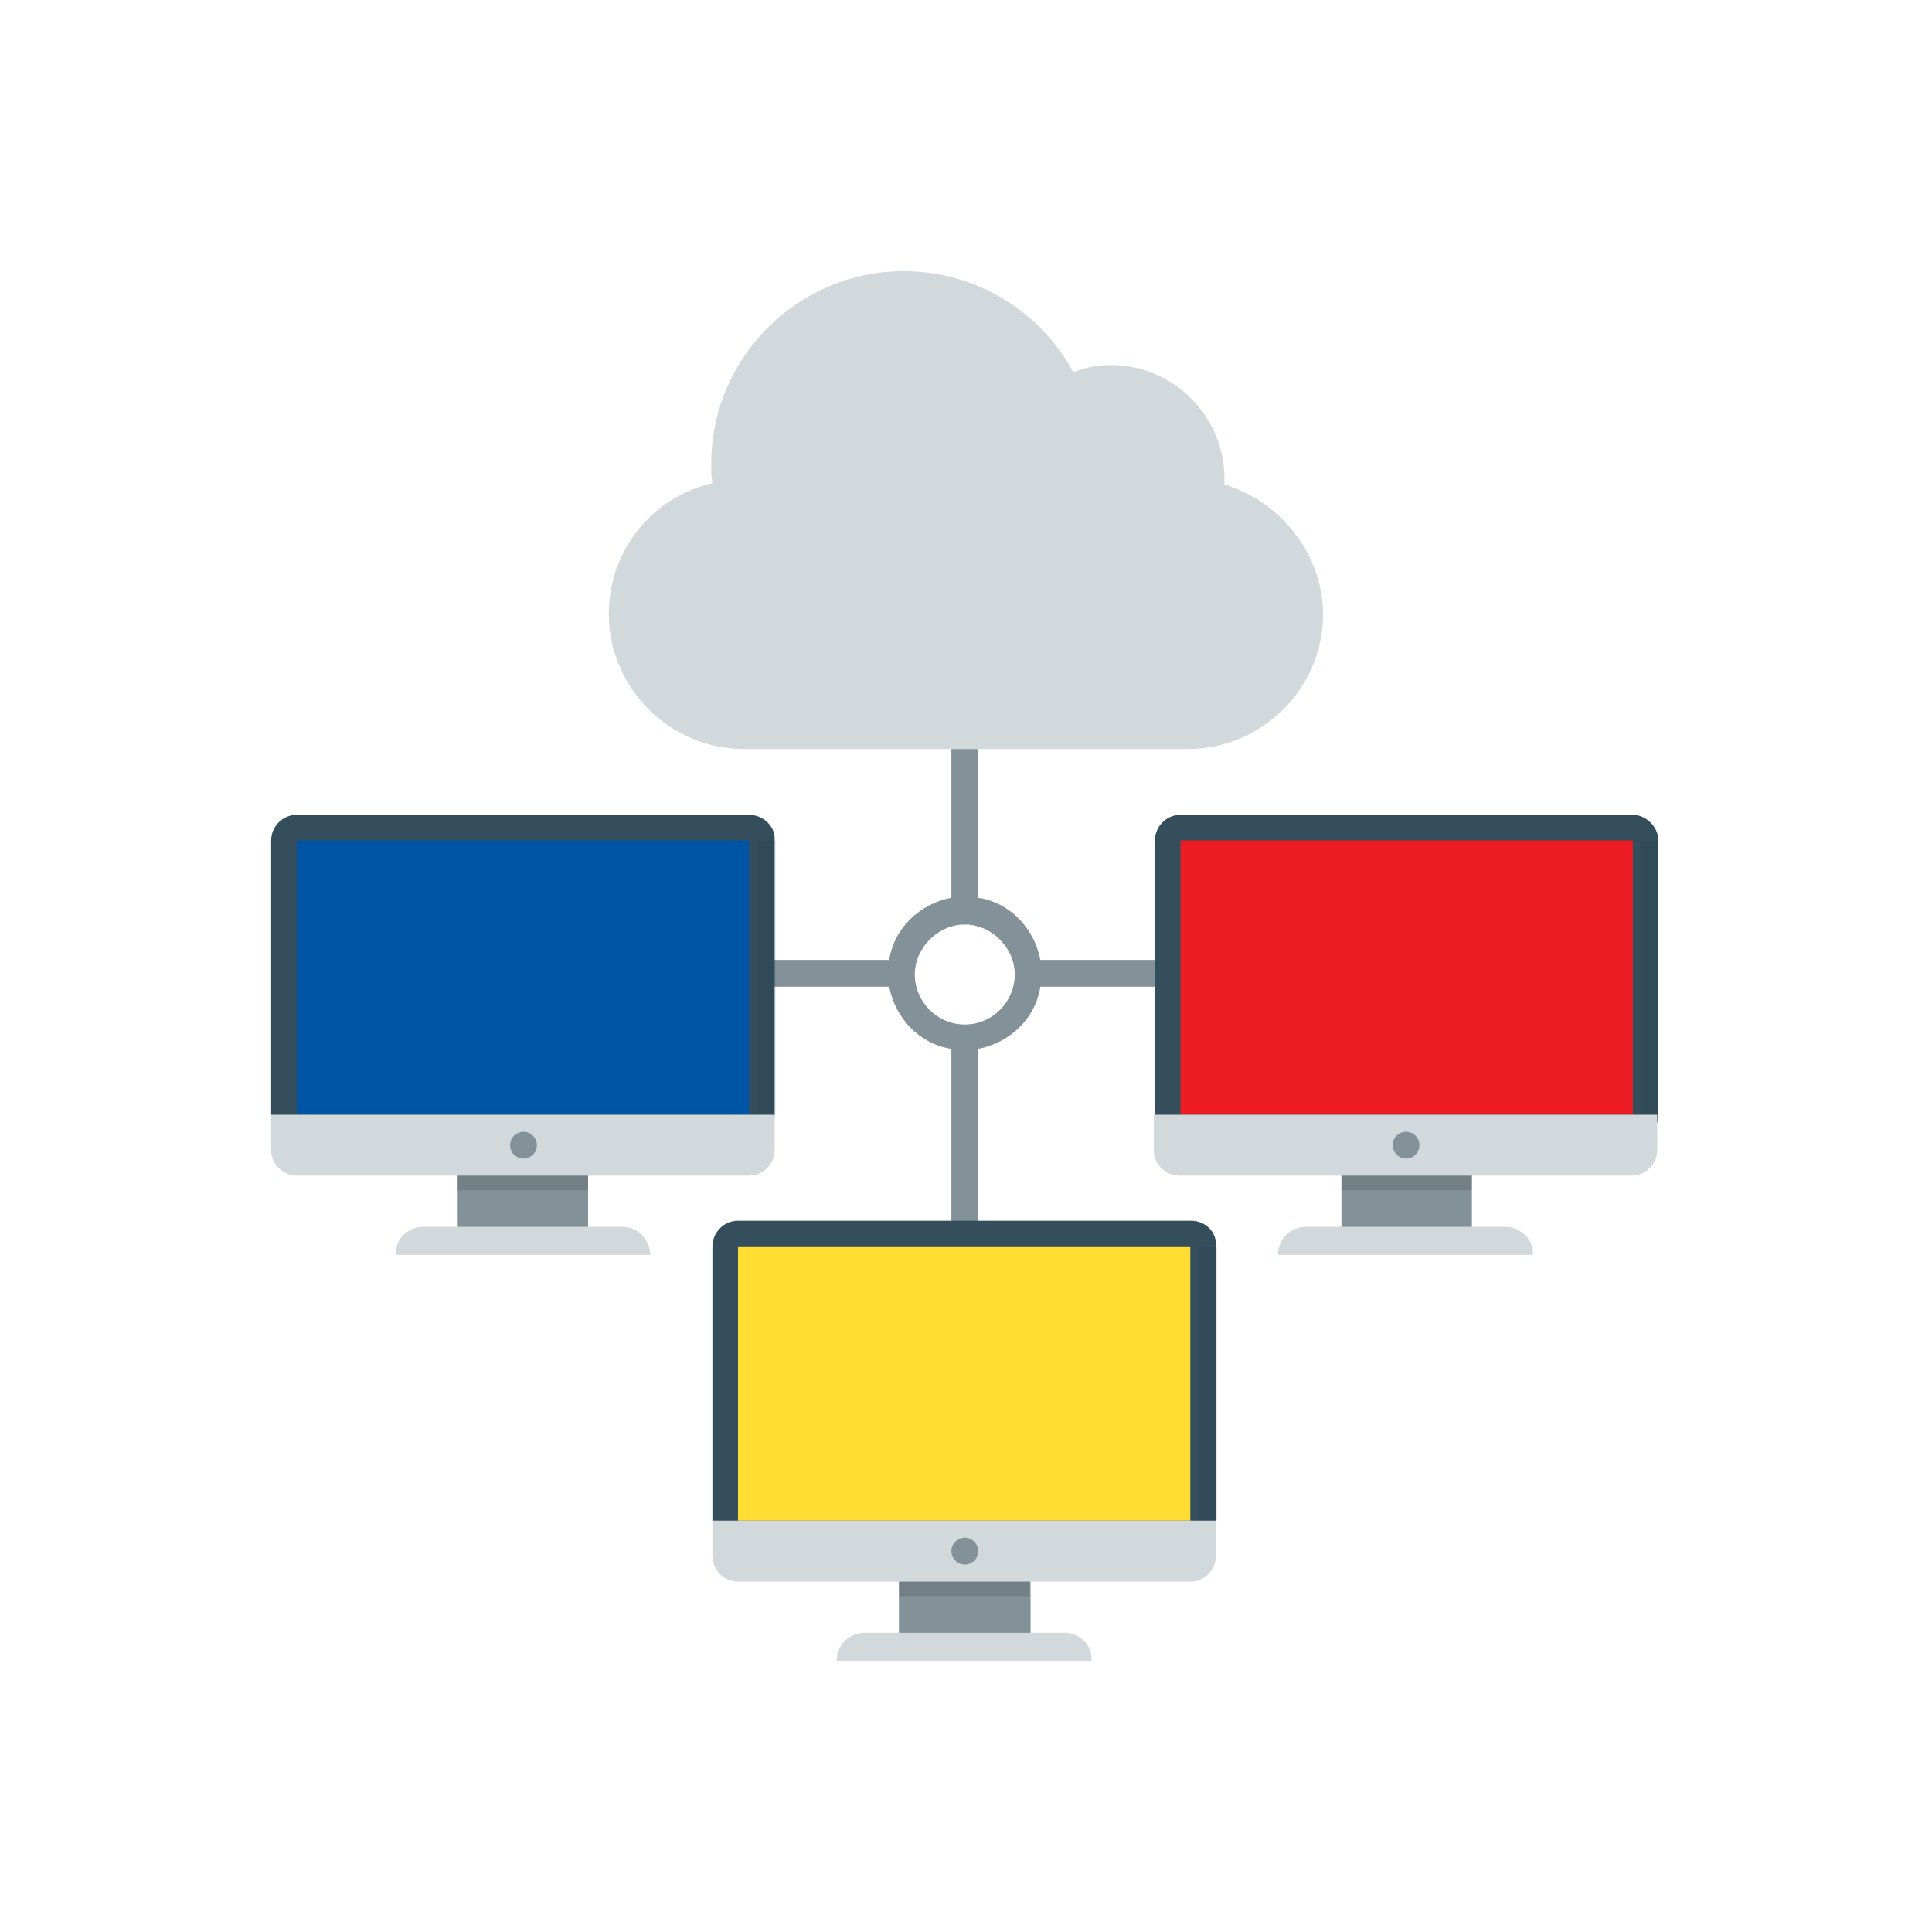 <svg width="114" height="114" viewBox="0 0 114 114" fill="none" xmlns="http://www.w3.org/2000/svg">
<path d="M72.465 56.641H61.388C61.028 54.77 59.59 53.26 57.72 52.972V42.039C57.72 41.607 57.36 41.248 56.928 41.248C56.497 41.248 56.137 41.607 56.137 42.039V52.972C54.267 53.332 52.756 54.77 52.469 56.641H36.932C36.5 56.641 36.141 57 36.141 57.432C36.141 57.863 36.5 58.223 36.932 58.223H52.469C52.828 60.093 54.267 61.604 56.137 61.891V77.428C56.137 77.86 56.497 78.219 56.928 78.219C57.36 78.219 57.72 77.86 57.72 77.428V61.891C59.59 61.532 61.1 60.093 61.388 58.223H72.465C72.897 58.223 73.256 57.863 73.256 57.432C73.256 57 72.897 56.641 72.465 56.641ZM56.928 60.453C55.274 60.453 53.979 59.086 53.979 57.504C53.979 55.921 55.346 54.555 56.928 54.555C58.511 54.555 59.877 55.921 59.877 57.504C59.877 59.086 58.583 60.453 56.928 60.453Z" fill="#839299"/>
<path d="M34.702 69.156V73.544H27.006V69.156H34.702Z" fill="#839299"/>
<path d="M44.197 48.081H17.511C16.647 48.081 16 48.8 16 49.591V65.775C16 66.638 16.719 67.286 17.511 67.286H44.197C45.06 67.286 45.707 66.567 45.707 65.775V49.591C45.779 48.8 45.06 48.081 44.197 48.081Z" fill="#344E5C"/>
<path d="M17.51 49.591H44.196V65.775H17.51V49.591Z" fill="#0054A6"/>
<path d="M16 65.775V67.861C16 68.725 16.719 69.372 17.511 69.372H44.197C45.06 69.372 45.707 68.653 45.707 67.861V65.775H16Z" fill="#D2D9DC"/>
<path d="M30.889 68.365C31.326 68.365 31.68 68.011 31.68 67.574C31.68 67.137 31.326 66.783 30.889 66.783C30.452 66.783 30.098 67.137 30.098 67.574C30.098 68.011 30.452 68.365 30.889 68.365Z" fill="#839299"/>
<path opacity="0.19" d="M27.006 69.372H34.702V70.235H27.006V69.372Z" fill="#2D2F31"/>
<path d="M36.787 72.393H24.99C24.055 72.393 23.336 73.112 23.336 74.047H38.369C38.369 73.184 37.65 72.393 36.787 72.393Z" fill="#D2D9DC"/>
<path opacity="0.1" d="M44.701 49.591H45.78V65.775H44.701V49.591Z" fill="#19282F"/>
<path d="M86.851 68.94V73.184H79.154V68.94H86.851Z" fill="#839299"/>
<path d="M96.345 48.081H69.659C68.796 48.081 68.148 48.8 68.148 49.591V65.775C68.148 66.638 68.868 67.286 69.659 67.286H96.345C97.208 67.286 97.856 66.567 97.856 65.775V49.591C97.856 48.8 97.136 48.081 96.345 48.081Z" fill="#344E5C"/>
<path d="M69.66 49.591H96.346V65.775H69.66V49.591Z" fill="#ED1C24"/>
<path d="M68.078 65.775V67.861C68.078 68.725 68.797 69.372 69.589 69.372H96.275C97.138 69.372 97.785 68.653 97.785 67.861V65.775H68.078Z" fill="#D2D9DC"/>
<path d="M82.967 68.365C83.404 68.365 83.758 68.011 83.758 67.574C83.758 67.137 83.404 66.783 82.967 66.783C82.53 66.783 82.176 67.137 82.176 67.574C82.176 68.011 82.53 68.365 82.967 68.365Z" fill="#839299"/>
<path opacity="0.19" d="M79.154 69.372H86.851V70.235H79.154V69.372Z" fill="#2D2F31"/>
<path d="M88.865 72.393H77.069C76.133 72.393 75.414 73.112 75.414 74.047H90.447C90.519 73.184 89.728 72.393 88.865 72.393Z" fill="#D2D9DC"/>
<path opacity="0.1" d="M96.777 49.591H97.856V65.775H96.777V49.591Z" fill="#19282F"/>
<path d="M60.811 92.893V97.137H53.043V92.893H60.811Z" fill="#839299"/>
<path d="M70.305 72.033H43.548C42.684 72.033 42.037 72.752 42.037 73.544V89.728C42.037 90.591 42.756 91.239 43.548 91.239H70.234C71.097 91.239 71.744 90.519 71.744 89.728V73.544C71.816 72.681 71.097 72.033 70.305 72.033Z" fill="#344E5C"/>
<path d="M43.549 73.544H70.235V89.728H43.549V73.544Z" fill="#FFDD33"/>
<path d="M42.037 89.728V91.814C42.037 92.677 42.756 93.325 43.548 93.325H70.234C71.097 93.325 71.744 92.605 71.744 91.814V89.728H42.037Z" fill="#D2D9DC"/>
<path d="M56.928 92.317C57.365 92.317 57.719 91.963 57.719 91.526C57.719 91.089 57.365 90.735 56.928 90.735C56.491 90.735 56.137 91.089 56.137 91.526C56.137 91.963 56.491 92.317 56.928 92.317Z" fill="#839299"/>
<path opacity="0.19" d="M53.043 93.325H60.739V94.188H53.043V93.325Z" fill="#2D2F31"/>
<path d="M62.826 96.346H51.029C50.094 96.346 49.375 97.065 49.375 98H64.408C64.48 97.065 63.689 96.346 62.826 96.346Z" fill="#D2D9DC"/>
<path opacity="0.1" d="M70.738 73.544H71.817V89.728H70.738V73.544Z" fill="#19282F"/>
<path d="M72.248 28.588C72.248 28.444 72.248 28.372 72.248 28.228C72.248 24.56 69.227 21.539 65.559 21.539C64.768 21.539 64.048 21.683 63.329 21.97C61.459 18.446 57.647 16 53.331 16C47.073 16 41.966 21.107 41.966 27.365C41.966 27.725 41.966 28.156 42.038 28.516C38.513 29.307 35.924 32.472 35.924 36.212C35.924 40.6 39.52 44.197 43.908 44.197H70.091C74.478 44.197 78.075 40.6 78.075 36.212C78.003 32.616 75.557 29.595 72.248 28.588Z" fill="#D2D9DC"/>
</svg>
